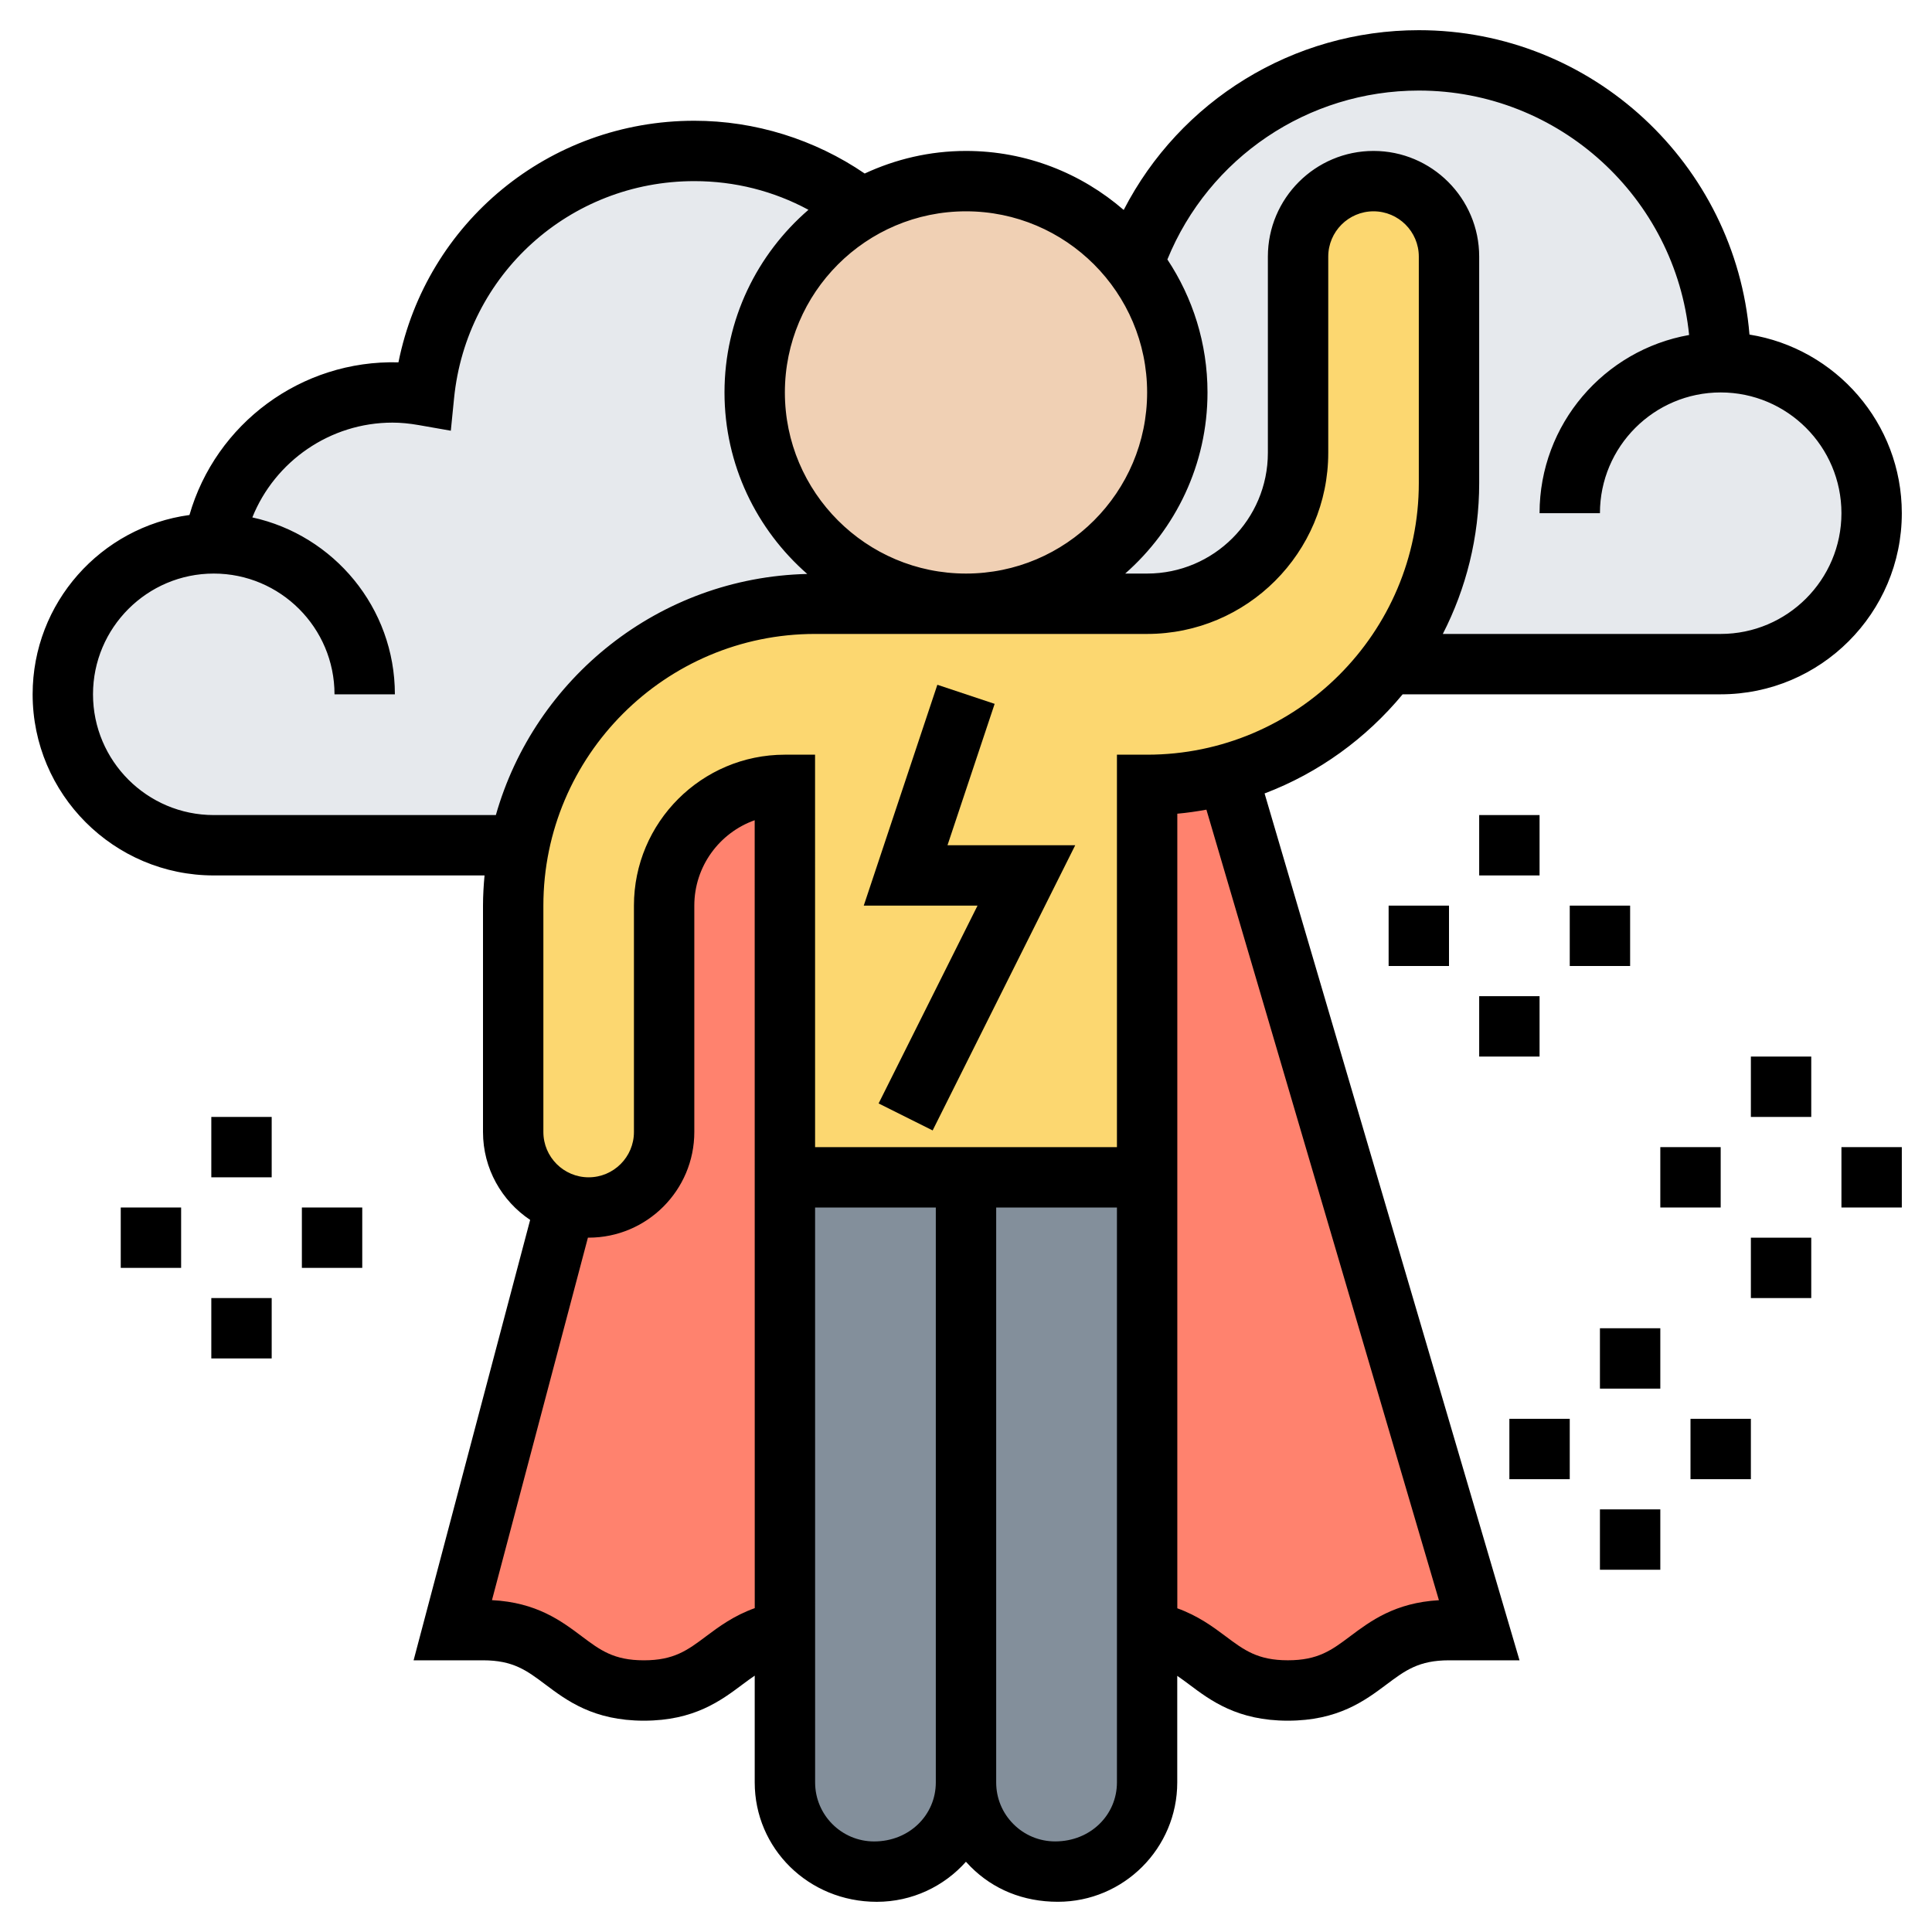 <svg id="Layer_35" enable-background="new 0 0 64 64" height="512" viewBox="0 0 64 64" width="512" xmlns="http://www.w3.org/2000/svg"><path d="m7.11 18 .01-.21c.56-2.73 2.98-4.79 5.88-4.79.36 0 .71.04 1.05.1.45-4.55 4.28-8.1 8.95-8.1 2.1 0 4.02.71 5.54 1.92-2.12 1.2-3.54 3.47-3.54 6.08 0 3.87 3.13 7 7 7h-5c-4.85 0-8.89 3.46-9.81 8.04l-.24-.04h-9.87c-2.76 0-5-2.24-5-5s2.24-5 5-5z" fill="#e6e9ed"/><path d="m57 12c2.76 0 5 2.24 5 5s-2.24 5-5 5h-11.01c1.26-1.67 2.01-3.75 2.01-6v-7.5c0-.69-.28-1.32-.73-1.77s-1.08-.73-1.77-.73c-1.38 0-2.5 1.12-2.5 2.5v6.5c0 2.76-2.24 5-5 5h-6c3.87 0 7-3.13 7-7 0-1.6-.53-3.07-1.45-4.25 1.34-3.93 5.07-6.75 9.45-6.75 5.52 0 10 4.48 10 10z" fill="#e6e9ed"/><path d="m26 41v13.05c-2.03.29-2.24 1.95-4.67 1.95-2.66 0-2.66-2-5.33-2h-1l3.74-14.12c.24.08.49.12.76.12 1.38 0 2.5-1.12 2.5-2.5v-7.5c0-1.1.45-2.1 1.17-2.83.73-.72 1.73-1.17 2.83-1.17z" fill="#ff826e"/><path d="m40.66 25.64 8.34 28.36h-1c-2.67 0-2.67 2-5.34 2-2.42 0-2.64-1.65-4.66-1.95v-13.05-15c.92 0 1.81-.12 2.66-.36z" fill="#ff826e"/><path d="m38 54.05v4.99c0 1.64-1.32 2.96-2.95 2.96-.03 0-.07 0-.1 0-1.63 0-2.94-1.31-2.95-2.95v-.01-20.04h6z" fill="#838f9b"/><path d="m32 59.04v.01c0 1.63-1.32 2.95-2.95 2.95-.03 0-.06 0-.09 0-1.64 0-2.96-1.32-2.96-2.95v-5-15.05h6z" fill="#838f9b"/><path d="m45.99 22c-1.3 1.75-3.17 3.05-5.33 3.64-.85.24-1.74.36-2.66.36v13h-6-6v-13c-1.1 0-2.1.45-2.83 1.17-.72.73-1.17 1.73-1.17 2.83v7.5c0 1.38-1.12 2.5-2.5 2.5-.27 0-.52-.04-.76-.12-.39-.12-.73-.33-1.01-.61-.45-.45-.73-1.08-.73-1.77v-7.5c0-.67.07-1.33.19-1.96.92-4.58 4.96-8.04 9.81-8.04h5 6c2.76 0 5-2.24 5-5v-6.5c0-1.38 1.12-2.5 2.5-2.5.69 0 1.32.28 1.77.73s.73 1.08.73 1.77v7.5c0 2.25-.75 4.33-2.01 6z" fill="#fcd770"/><path d="m37.55 8.75c.92 1.18 1.45 2.65 1.45 4.25 0 3.87-3.13 7-7 7s-7-3.13-7-7c0-2.61 1.42-4.88 3.54-6.08 1.02-.59 2.2-.92 3.46-.92 2.27 0 4.29 1.08 5.55 2.75z" fill="#f0d0b4"/><path d="m46.465 23h10.535c3.309 0 6-2.691 6-6 0-2.983-2.191-5.458-5.046-5.917-.469-5.637-5.198-10.083-10.954-10.083-4.167 0-7.912 2.336-9.776 5.955-1.403-1.215-3.227-1.955-5.224-1.955-1.2 0-2.334.273-3.356.748-1.654-1.13-3.63-1.748-5.644-1.748-4.822 0-8.872 3.376-9.801 8.003-3.225-.086-6.053 2.034-6.923 5.057-2.929.396-5.195 2.905-5.195 5.94 0 3.309 2.691 6 6 6h8.97c-.03.33-.051.662-.051 1v7.5c0 1.213.622 2.283 1.562 2.911l-3.861 14.589h2.299c1 0 1.446.335 2.065.8.712.535 1.599 1.2 3.265 1.2 1.667 0 2.553-.666 3.266-1.2.14-.105.273-.202.405-.292v3.538c0 2.18 1.774 3.954 4.044 3.954 1.173 0 2.228-.513 2.953-1.327.051.057.104.113.159.168.747.747 1.739 1.158 2.886 1.158h.001c2.18 0 3.954-1.774 3.954-3.954v-3.53c.128.088.258.183.394.285.713.535 1.601 1.2 3.269 1.2s2.555-.666 3.269-1.2c.621-.465 1.069-.8 2.07-.8h2.336l-8.445-28.716c1.799-.682 3.367-1.827 4.574-3.284zm-8.465 2h-1v13h-9.999l-.001-13h-1c-2.757 0-5 2.243-5 5v7.5c0 .827-.673 1.5-1.5 1.5s-1.5-.673-1.5-1.5v-7.5c0-4.962 4.038-9 9-9h11c3.309 0 6-2.691 6-6v-6.5c0-.827.673-1.5 1.5-1.5s1.5.673 1.5 1.5v7.5c0 4.962-4.038 9-9 9zm9-22c4.658 0 8.5 3.557 8.954 8.097-2.811.497-4.954 2.952-4.954 5.903h2c0-2.206 1.794-4 4-4s4 1.794 4 4-1.794 4-4 4h-9.205c.77-1.501 1.205-3.201 1.205-5v-7.5c0-1.93-1.57-3.5-3.5-3.5s-3.5 1.57-3.5 3.5v6.5c0 2.206-1.794 4-4 4h-.726c1.667-1.467 2.726-3.61 2.726-6 0-1.627-.491-3.141-1.329-4.405 1.375-3.368 4.65-5.595 8.329-5.595zm-9 10c0 3.309-2.691 6-6 6s-6-2.691-6-6 2.691-6 6-6 6 2.691 6 6zm-21.574 14h-9.345c-2.206 0-4-1.794-4-4s1.794-4 4-4 4 1.794 4 4h2c0-2.87-2.026-5.272-4.722-5.86.747-1.861 2.577-3.14 4.641-3.14.274 0 .559.027.873.082l1.061.186.107-1.072c.408-4.102 3.83-7.196 7.959-7.196 1.344 0 2.628.328 3.781.95-1.699 1.468-2.781 3.633-2.781 6.05 0 2.397 1.065 4.546 2.741 6.013-4.91.115-9.027 3.457-10.315 7.987zm6.97 27.2c-.619.464-1.066.8-2.066.8-.999 0-1.446-.335-2.065-.8-.669-.502-1.491-1.119-2.968-1.193l3.179-12.01c.008 0 .016.002.024.002 1.93 0 3.5-1.57 3.5-3.5v-7.499c0-1.304.836-2.416 2-2.829l.002 26.101c-.687.245-1.186.613-1.606.928zm7.604 4.845c0 1.078-.876 1.955-2.044 1.955-1.078 0-1.954-.876-1.954-1.954l-.001-19.046h3.999zm3.954 1.954c-.522 0-1.013-.203-1.381-.572-.37-.369-.573-.86-.573-1.382v-19.045h4v19.045c0 1.078-.876 1.954-2.046 1.954zm12.712-7.99c-1.455.082-2.27.693-2.934 1.19-.62.465-1.068.8-2.069.8s-1.449-.335-2.069-.8c-.417-.313-.914-.677-1.594-.922v-26.322c.326-.029.647-.076.964-.134z"/><path d="m32.949 23.316-1.898-.632-2.438 7.316h3.769l-3.277 6.553 1.79.894 4.723-9.447h-4.231z"/><path d="m49 27h2v2h-2z"/><path d="m46 30h2v2h-2z"/><path d="m49 33h2v2h-2z"/><path d="m52 30h2v2h-2z"/><path d="m7 37h2v2h-2z"/><path d="m4 40h2v2h-2z"/><path d="m7 43h2v2h-2z"/><path d="m10 40h2v2h-2z"/><path d="m53 44h2v2h-2z"/><path d="m50 47h2v2h-2z"/><path d="m53 50h2v2h-2z"/><path d="m56 47h2v2h-2z"/><path d="m58 35h2v2h-2z"/><path d="m55 38h2v2h-2z"/><path d="m58 41h2v2h-2z"/><path d="m61 38h2v2h-2z"/></svg>